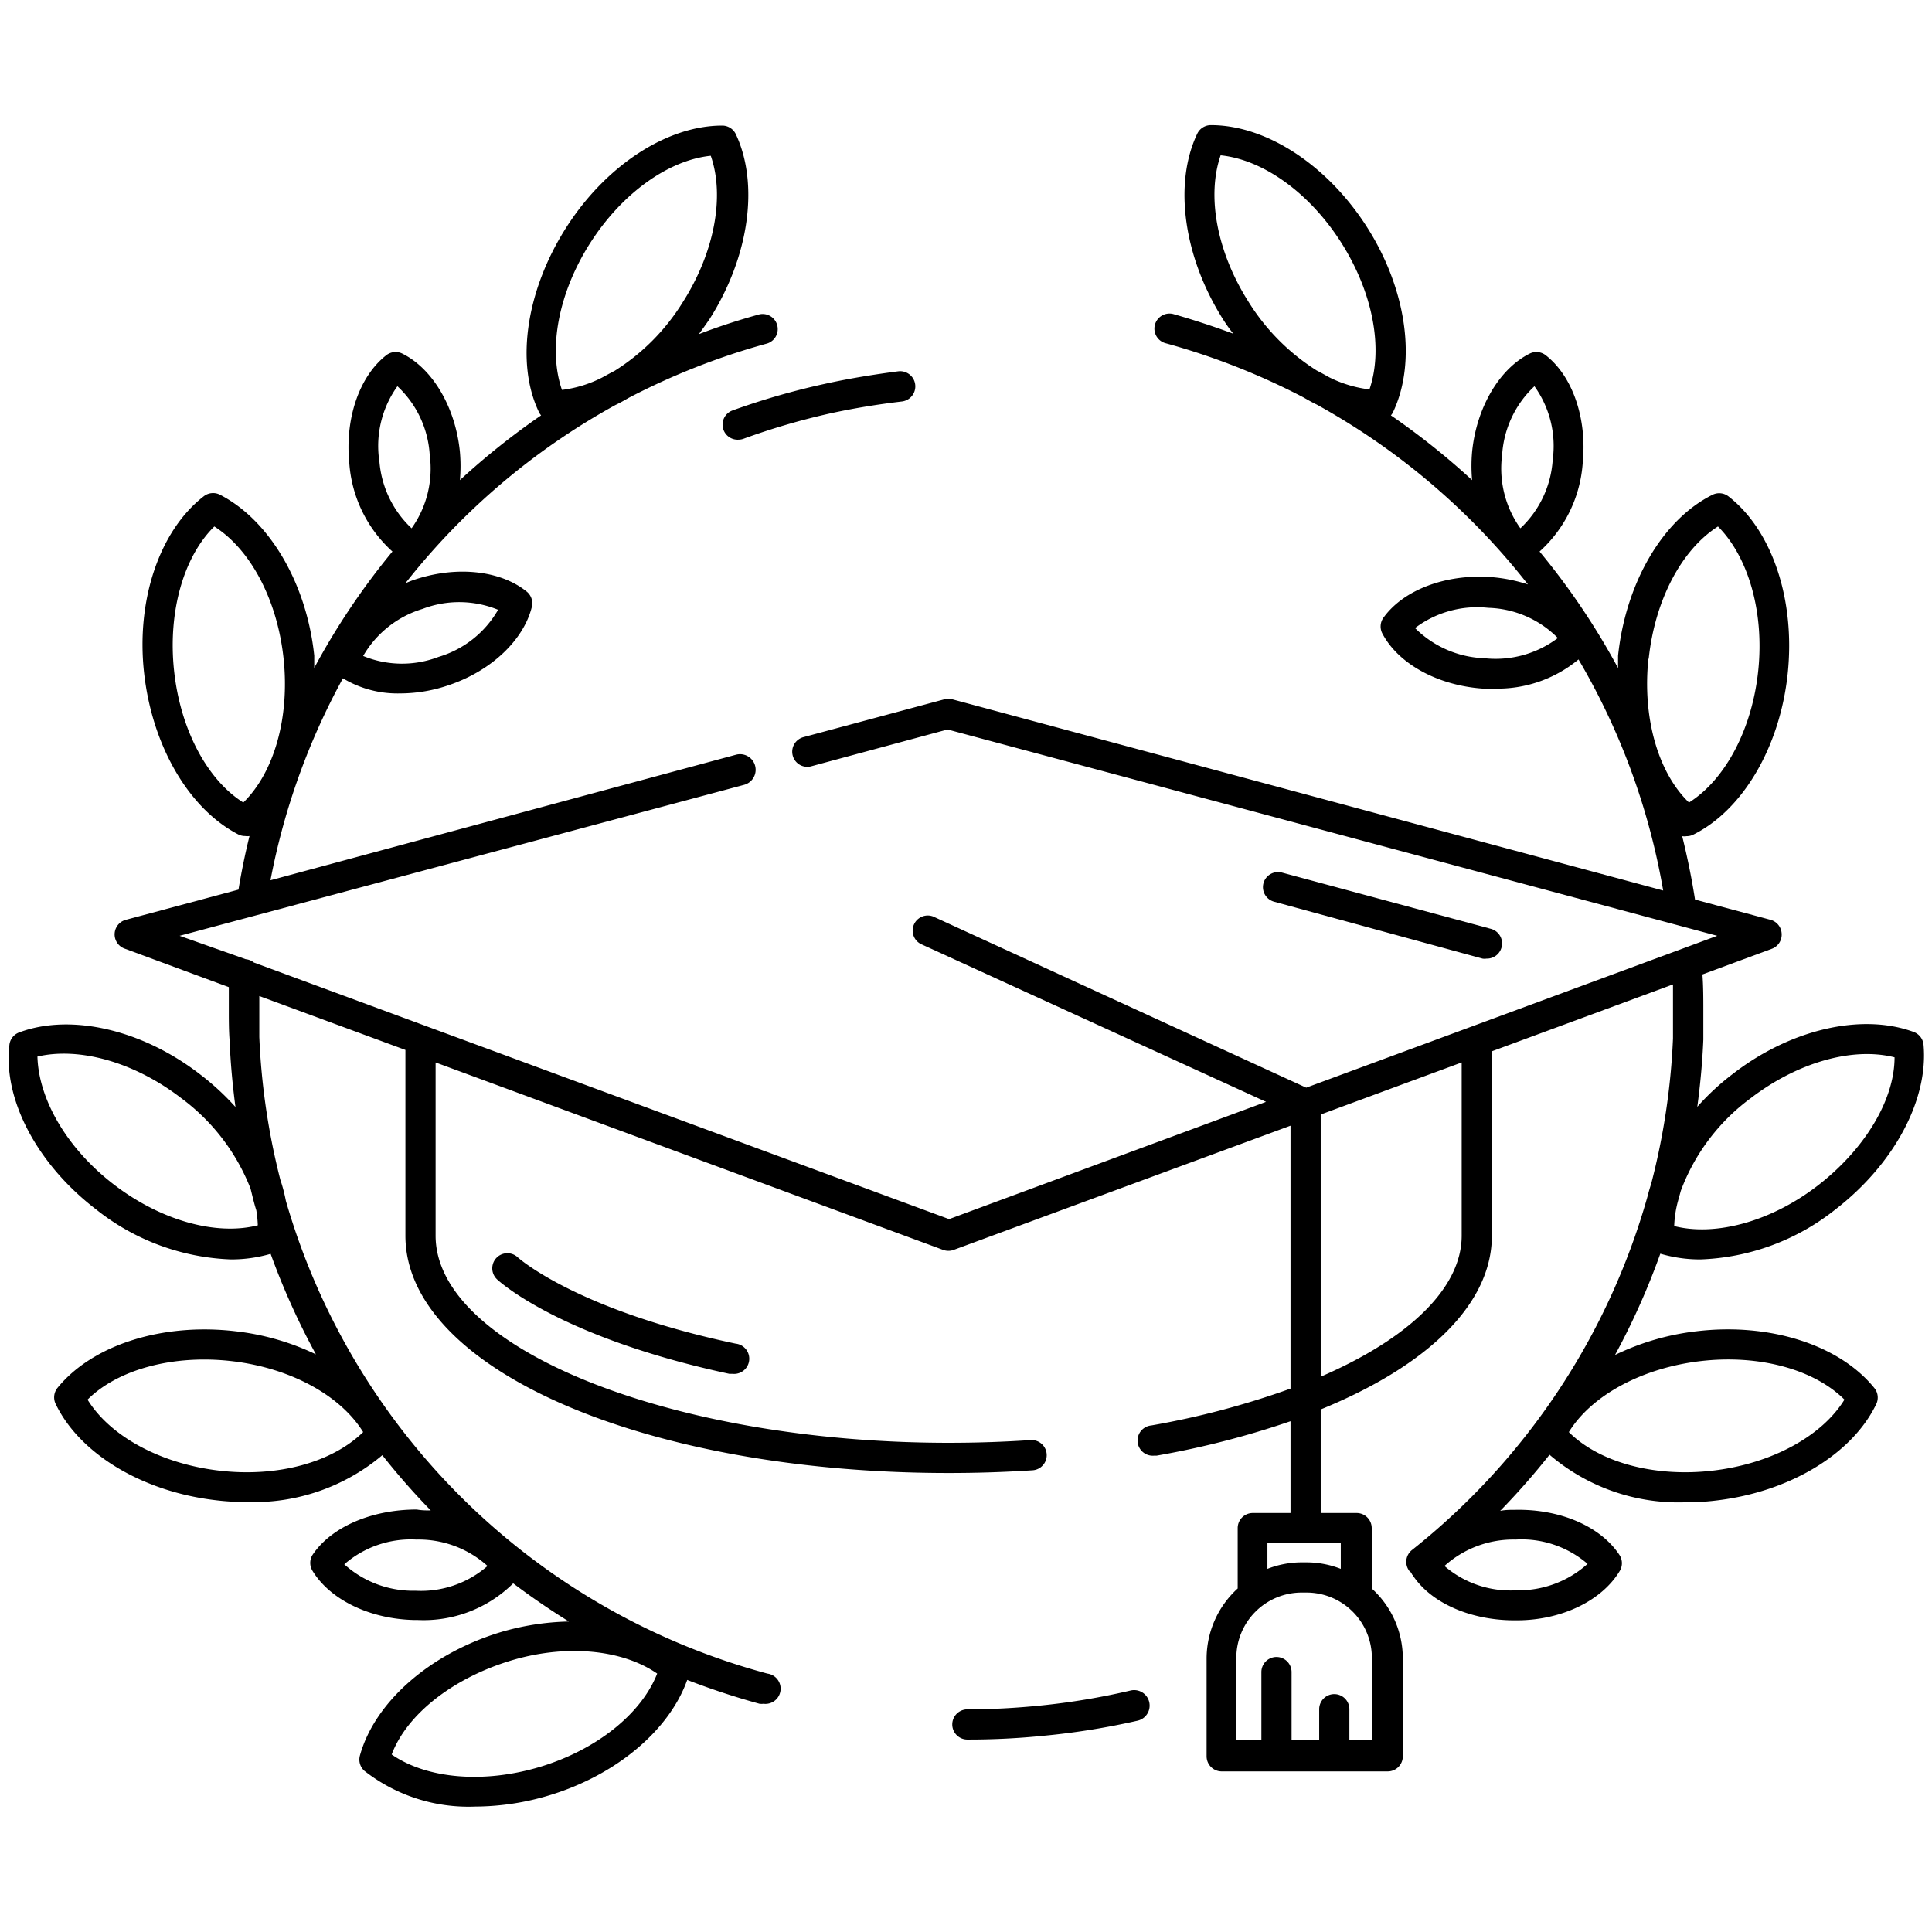 <svg height="512" viewBox="0 0 128 128" width="512" xmlns="http://www.w3.org/2000/svg" data-name="Layer 1"><path d="M6.37 80.13a15.21 15.21 0 0 0 8.94 3.31 9.32 9.32 0 0 0 2.62-.37 48 48 0 0 0 3 6.66 16.57 16.57 0 0 0-5.33-1.53c-4.85-.57-9.47.9-11.79 3.75A1 1 0 0 0 3.68 93c1.58 3.31 5.74 5.82 10.59 6.39a15.92 15.92 0 0 0 2.06.12 13.21 13.21 0 0 0 9-3.1 46.43 46.43 0 0 0 3.21 3.66c-.3 0-.61 0-.92-.06-3 0-5.67 1.15-6.91 3a1 1 0 0 0 0 1.07c1.18 1.93 3.85 3.21 6.81 3.25h.16A8.43 8.43 0 0 0 34 104.9q1.79 1.35 3.69 2.53a17.18 17.18 0 0 0-4.57.72c-4.67 1.43-8.31 4.64-9.28 8.18a1 1 0 0 0 .31 1 11.19 11.19 0 0 0 7.33 2.36 17.16 17.16 0 0 0 4.93-.75c4.44-1.35 7.94-4.32 9.12-7.64a49.73 49.73 0 0 0 4.79 1.58 1.09 1.09 0 0 0 .26 0 1 1 0 0 0 .26-2 45.5 45.5 0 0 1-31.9-31.32 10.47 10.47 0 0 0-.37-1.41 45.94 45.94 0 0 1-1.39-9.44v-1.94-.78l9.68 3.57v12.31c0 8.81 15.82 15.72 36 15.72 1.86 0 3.72-.06 5.55-.18a1 1 0 0 0-.13-2c-1.79.12-3.61.18-5.42.18-18.43 0-34-6.28-34-13.72V70.39l33.63 12.42a1 1 0 0 0 .34.06 1 1 0 0 0 .35-.06l22.32-8.23V92a55.21 55.21 0 0 1-9.22 2.44 1 1 0 0 0 .18 2h.17a58.1 58.1 0 0 0 8.87-2.28v6.08H83a1 1 0 0 0-1 1v4a6.29 6.29 0 0 0-2.06 4.65v6.47a1 1 0 0 0 1 1h11a1 1 0 0 0 1-1v-6.47a6.25 6.25 0 0 0-2.06-4.65v-4a1 1 0 0 0-1-1H87.5v-6.86c7.11-2.9 11.34-7 11.34-11.51V69.65l12-4.43v3.58a45.89 45.89 0 0 1-1.44 9.61c-.09.28-.17.55-.24.83a45.76 45.76 0 0 1-15.61 23.45 1 1 0 0 0-.17 1.4 1.49 1.49 0 0 0 .14.12s0 .09.07.14c1.21 1.86 3.85 3 6.74 3h.16c3 0 5.64-1.32 6.81-3.25a1 1 0 0 0 0-1.07c-1.24-1.89-3.91-3.06-6.91-3-.34 0-.68 0-1 .07a47.8 47.8 0 0 0 3.27-3.72 13.12 13.12 0 0 0 9 3.15 15.92 15.92 0 0 0 2.06-.12c4.85-.57 9-3.08 10.59-6.39a1 1 0 0 0-.13-1.06c-2.31-2.86-6.93-4.34-11.78-3.76a16.76 16.76 0 0 0-5.4 1.57 47.53 47.53 0 0 0 3-6.71 9.24 9.24 0 0 0 2.66.38 15.21 15.21 0 0 0 8.94-3.31c3.88-3 6.17-7.25 5.84-10.91a1 1 0 0 0-.65-.85c-3.45-1.27-8.18-.18-12 2.79a16.17 16.17 0 0 0-2.34 2.17c.2-1.47.34-3 .4-4.45v-2c0-.66 0-1.55-.06-2.32l4.6-1.7a1 1 0 0 0 .65-1 1 1 0 0 0-.74-.92l-5-1.34c-.22-1.42-.51-2.82-.85-4.2a.93.93 0 0 0 .29 0 1 1 0 0 0 .44-.1c3.29-1.63 5.75-5.82 6.26-10.67s-1-9.47-3.92-11.74a1 1 0 0 0-1.06-.11c-3.29 1.63-5.75 5.82-6.26 10.67v.81a47.24 47.24 0 0 0-5.2-7.72 8.72 8.72 0 0 0 2.86-5.88c.29-2.94-.67-5.74-2.46-7.13a1 1 0 0 0-1.06-.1c-2 1-3.52 3.57-3.81 6.51a10.62 10.62 0 0 0 0 1.87 48.42 48.42 0 0 0-5.38-4.29.91.91 0 0 0 .15-.23c1.57-3.32.89-8.13-1.73-12.24S83.9 8.29 80.23 8.29a1 1 0 0 0-.91.57c-1.58 3.32-.9 8.14 1.68 12.25.22.35.46.69.71 1-1.32-.49-2.67-.93-4-1.31a1 1 0 0 0-.52 1.93 46.29 46.29 0 0 1 9.15 3.59c.3.17.59.34.89.48a46 46 0 0 1 14 11.92 10.49 10.49 0 0 0-2.48-.49c-2.95-.2-5.72.83-7.06 2.65A1 1 0 0 0 91.6 42c1.07 2 3.67 3.41 6.62 3.62h.75a8.41 8.41 0 0 0 5.61-1.93A45.41 45.41 0 0 1 110.19 59l-47.1-12.67a.92.92 0 0 0-.52 0l-9.31 2.5a1 1 0 1 0 .52 1.93l9-2.43L113.77 62 86.54 72.06 61.82 60.72a1 1 0 0 0-.82 1.82L83.88 73l-21 7.77-46.06-17a1 1 0 0 0-.54-.22L11.9 62l37.39-10a1 1 0 0 0-.52-2l-30.85 8.32a45.5 45.5 0 0 1 4.8-13.38 7 7 0 0 0 3.79 1 9.94 9.94 0 0 0 3.26-.56c2.8-.95 4.94-3 5.47-5.19a1 1 0 0 0-.35-1c-1.76-1.42-4.7-1.72-7.5-.76-.18.06-.36.14-.53.21a45.76 45.76 0 0 1 13.92-11.81c.3-.14.59-.31.89-.48a46.29 46.29 0 0 1 9.15-3.59 1 1 0 0 0-.52-1.93c-1.38.38-2.73.82-4 1.31.25-.34.49-.68.71-1 2.62-4.12 3.3-8.93 1.74-12.25a1 1 0 0 0-.9-.57c-3.67 0-7.72 2.65-10.34 6.76S34.13 24 35.7 27.29a.91.91 0 0 0 .15.23 48.42 48.42 0 0 0-5.38 4.29 10.62 10.62 0 0 0 0-1.87c-.29-2.94-1.79-5.5-3.81-6.51a1 1 0 0 0-1.06.1c-1.79 1.39-2.75 4.19-2.46 7.13A8.72 8.72 0 0 0 26 36.54a47.24 47.24 0 0 0-5.18 7.71v-.81c-.51-4.85-3-9-6.26-10.67a1 1 0 0 0-1.06.11c-2.93 2.27-4.5 6.88-3.95 11.74s3 9 6.25 10.67a1 1 0 0 0 .45.1.92.92 0 0 0 .28 0c-.29 1.17-.53 2.35-.73 3.55l-7.46 2a1 1 0 0 0-.08 1.91l6.9 2.55v1.51c0 .68 0 1.36.05 2 .06 1.5.2 3 .39 4.43a17.12 17.12 0 0 0-2.33-2.15c-3.87-3-8.6-4.06-12-2.79a1 1 0 0 0-.65.85c-.42 3.63 1.87 7.91 5.75 10.88zm8.13 17.3c-3.88-.46-7.21-2.28-8.7-4.7 2-2 5.67-3 9.56-2.55s7.21 2.28 8.7 4.7c-2.06 2.01-5.67 3.01-9.56 2.55zm21.31 19.62c-3.74 1.13-7.52.81-9.86-.81 1-2.65 4-5 7.73-6.17s7.52-.81 9.86.81c-1.04 2.65-3.99 5.03-7.73 6.17zm55.08-1.75H89.4v-2.06a1 1 0 1 0-2 0v2.06h-1.83v-4.52a1 1 0 0 0-2 0v4.52h-1.66v-5.47a4.33 4.33 0 0 1 4.32-4.32h.34a4.33 4.33 0 0 1 4.32 4.32zm-2.06-11.36a6.27 6.27 0 0 0-2.26-.43h-.34a6.27 6.27 0 0 0-2.26.43v-1.72h4.86zm23.81-13.76c3.89-.46 7.55.54 9.56 2.55-1.49 2.42-4.82 4.24-8.7 4.7s-7.54-.54-9.56-2.55c1.49-2.42 4.82-4.24 8.7-4.7zM100.41 102a6.69 6.69 0 0 1 4.77 1.61 6.81 6.81 0 0 1-4.72 1.75 6.67 6.67 0 0 1-4.76-1.61 6.79 6.79 0 0 1 4.71-1.75zM116 72.75c3.11-2.38 6.76-3.4 9.52-2.7 0 2.85-2 6.11-5.08 8.49s-6.76 3.39-9.52 2.69a7.22 7.22 0 0 1 .26-1.69l.18-.65a13.46 13.46 0 0 1 4.64-6.14zm-6.77-29.1c.41-3.89 2.18-7.24 4.59-8.77 2 2 3.07 5.64 2.67 9.53s-2.18 7.24-4.59 8.76c-2.06-1.99-3.09-5.63-2.69-9.52zM82.72 20c-2.09-3.29-2.79-7-1.85-9.71 2.83.29 5.91 2.5 8 5.8s2.79 7 1.86 9.71a8.1 8.1 0 0 1-2.66-.8c-.27-.15-.55-.31-.83-.45A14.29 14.29 0 0 1 82.72 20zm15.64 23.61a6.83 6.83 0 0 1-4.61-2 6.82 6.82 0 0 1 4.85-1.34 6.75 6.75 0 0 1 4.61 2 6.84 6.84 0 0 1-4.85 1.34zm1.16-13.47a6.81 6.81 0 0 1 2.14-4.55 6.78 6.78 0 0 1 1.21 4.88 6.81 6.81 0 0 1-2.14 4.53 6.81 6.81 0 0 1-1.21-4.86zm-2.68 51.73c0 3.47-3.51 6.82-9.34 9.34V73.84l9.34-3.45zM28 40.34a6.8 6.8 0 0 1 5 .06 6.76 6.76 0 0 1-3.94 3.12 6.76 6.76 0 0 1-5-.06A6.83 6.83 0 0 1 28 40.34zm9.23-14.51c-.93-2.69-.24-6.41 1.86-9.71s5.18-5.51 8-5.8c.94 2.69.24 6.42-1.86 9.71a14.16 14.16 0 0 1-4.51 4.54c-.28.14-.56.3-.84.45a8 8 0 0 1-2.62.81zM16.12 53.17c-2.41-1.52-4.18-4.87-4.59-8.76s.64-7.54 2.67-9.53c2.41 1.53 4.18 4.88 4.59 8.77s-.63 7.53-2.67 9.52zm9-22.7a6.78 6.78 0 0 1 1.21-4.88 6.76 6.76 0 0 1 2.14 4.55 6.81 6.81 0 0 1-1.2 4.86 6.81 6.81 0 0 1-2.14-4.53zm2.41 74.92a6.81 6.81 0 0 1-4.72-1.75 6.71 6.71 0 0 1 4.78-1.64 6.81 6.81 0 0 1 4.71 1.75 6.71 6.71 0 0 1-4.76 1.64zM12 72.75a13.62 13.62 0 0 1 4.6 6c.12.48.24 1 .38 1.43a7.47 7.47 0 0 1 .1 1c-2.76.7-6.41-.31-9.52-2.69s-5-5.64-5.08-8.49c2.78-.65 6.43.37 9.52 2.75z"/><path d="M34.3 83.3a1 1 0 0 0-1.37 1.46c.17.16 4.21 3.86 15.39 6.26h.21a1 1 0 0 0 .21-2C38.2 86.8 34.34 83.34 34.3 83.3zM98.22 63.51a.78.78 0 0 0 .26 0 1 1 0 0 0 1-.74 1 1 0 0 0-.7-1.23l-13.85-3.73a1 1 0 0 0-1.22.7 1 1 0 0 0 .7 1.23zM69.14 115a48.49 48.49 0 0 0 6.23-1 1 1 0 1 0-.46-2 46.48 46.48 0 0 1-6 1c-1.59.16-3.21.25-4.82.25a1 1 0 0 0 0 2 49.34 49.34 0 0 0 5.05-.25zM54.61 25.44a48.47 48.47 0 0 0-6.07 1.75 1 1 0 0 0-.61 1.28 1 1 0 0 0 1 .66 1 1 0 0 0 .33-.06A46.33 46.33 0 0 1 55 27.39c1.55-.34 3.15-.6 4.75-.79a1 1 0 0 0-.23-2c-1.62.21-3.29.48-4.91.84z"/></svg>